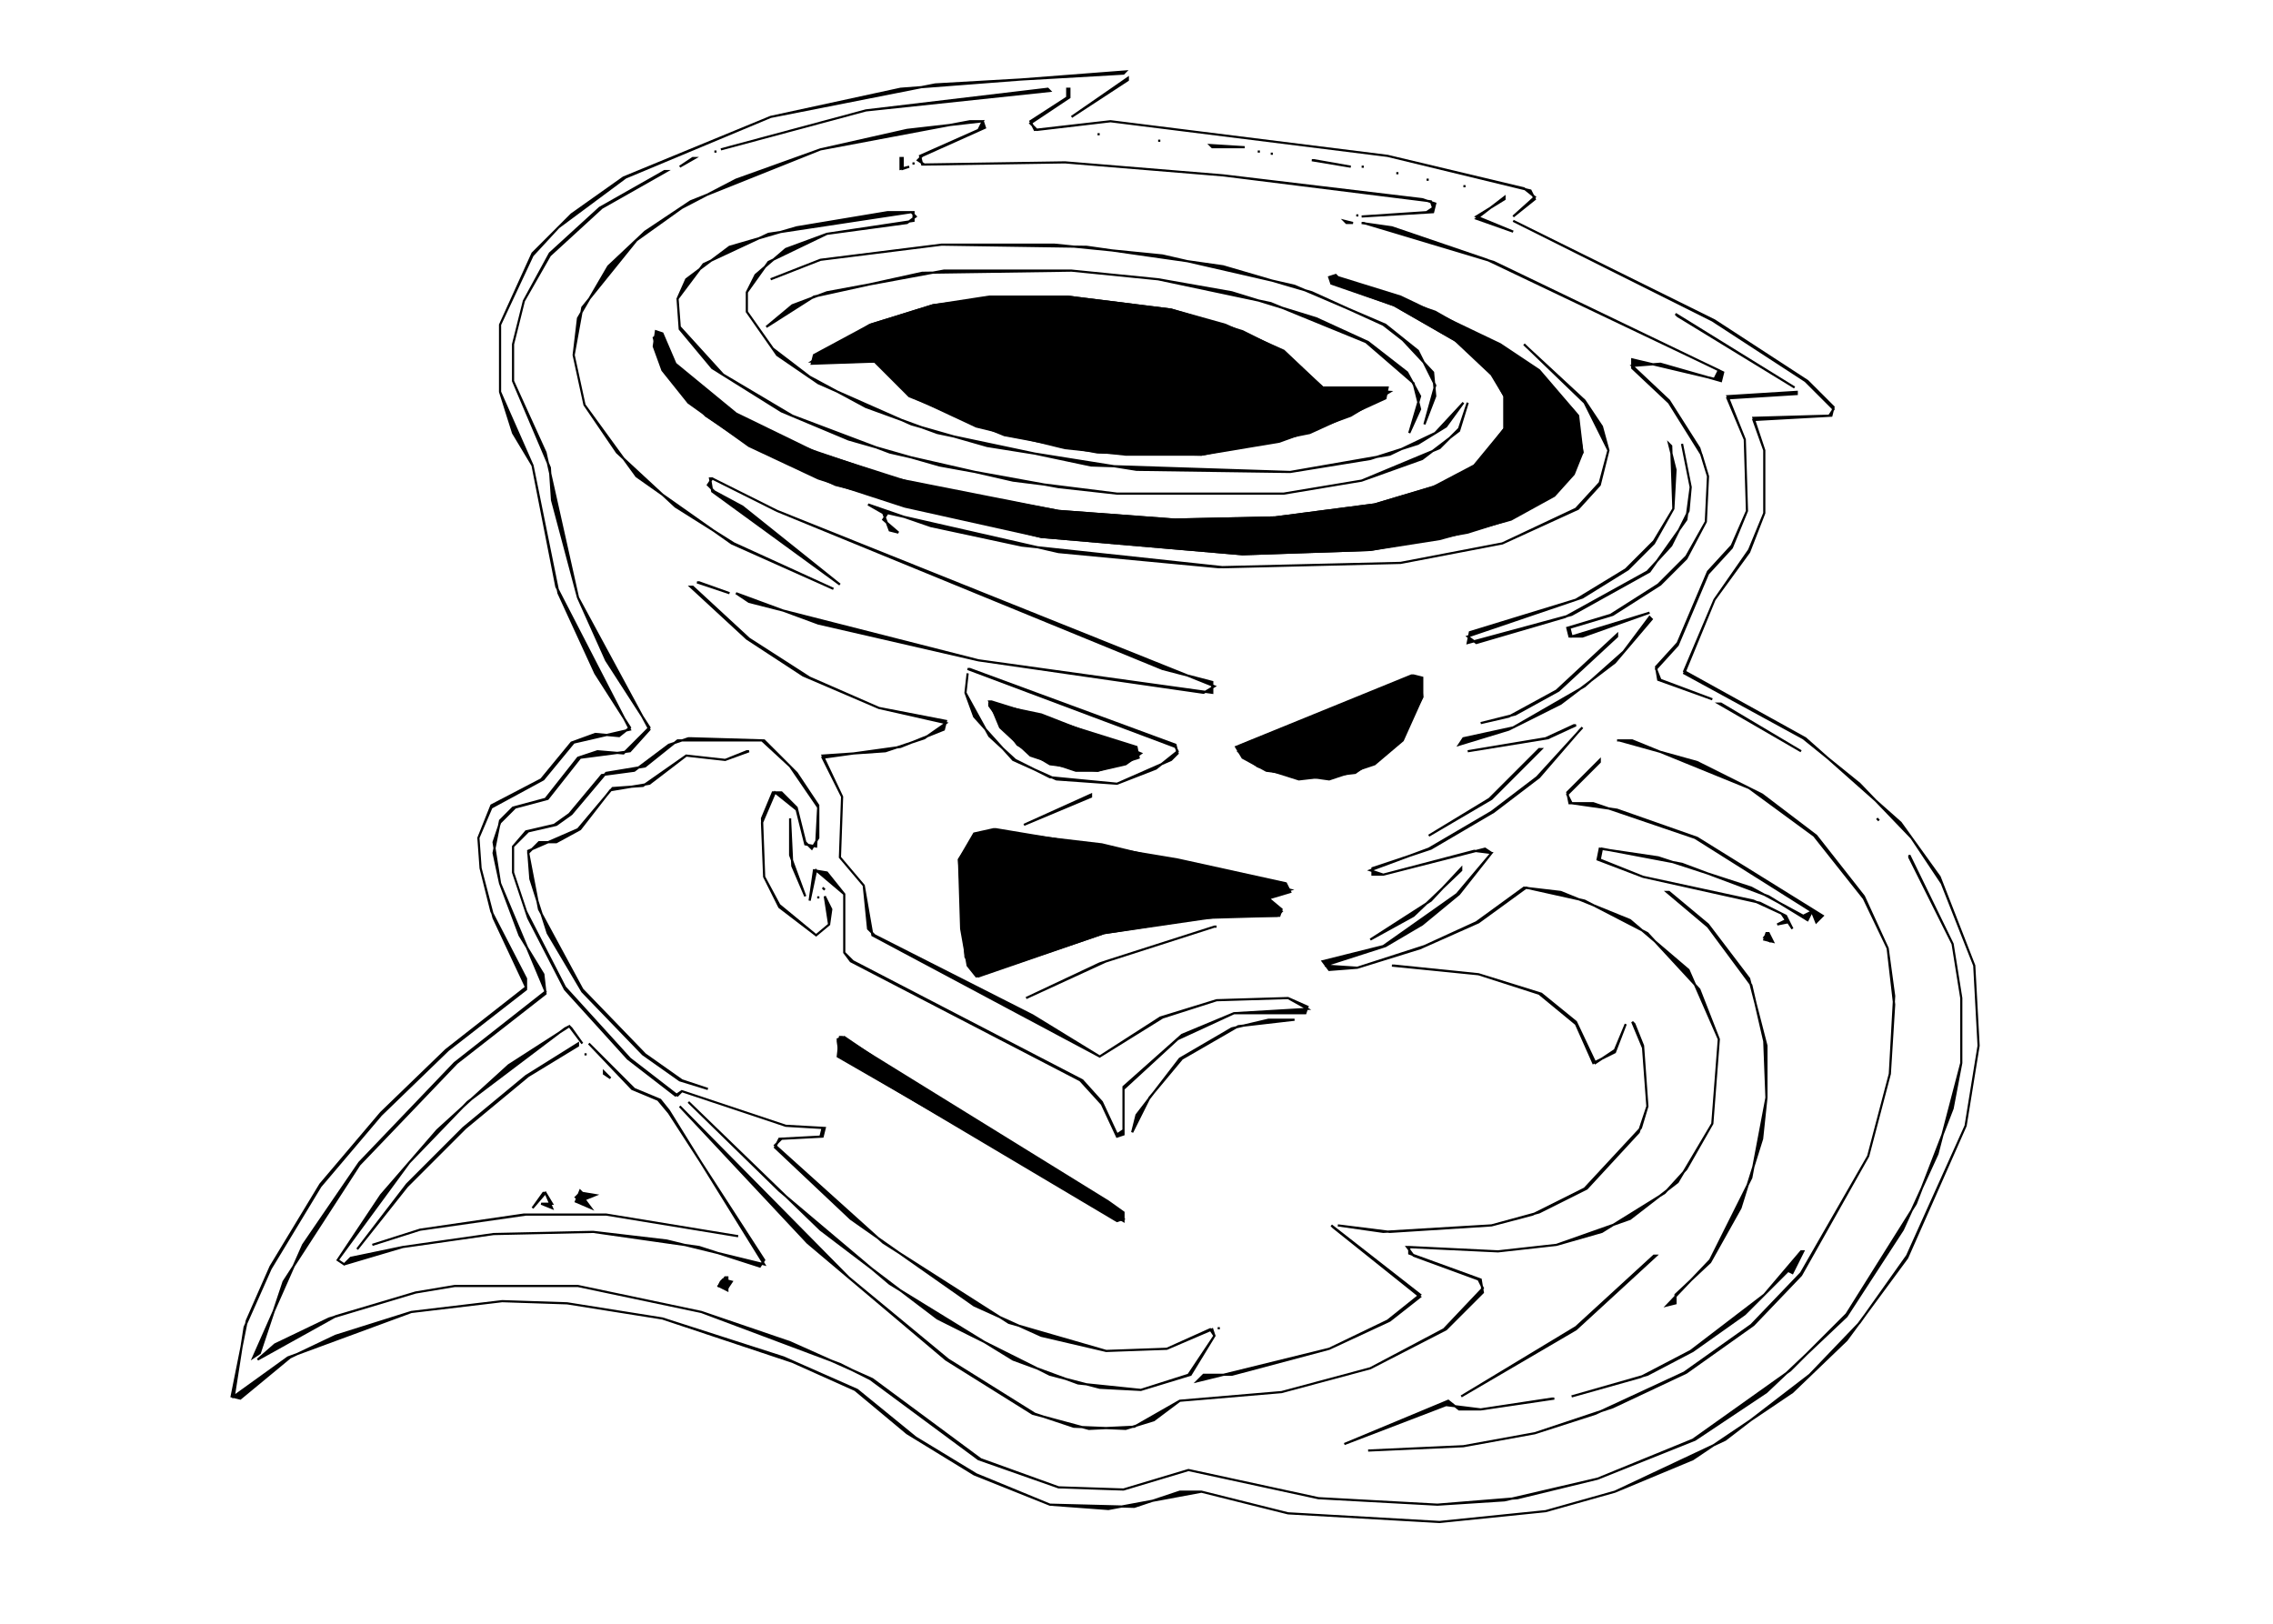 <svg height="750" viewBox="0 0 1050 750" width="1050" xmlns="http://www.w3.org/2000/svg">
<defs>
<path d="M520,33 L416,41 L356,54 L288,82 L264,99 L246,117 L231,150 L231,181 L237,200 L246,215 L258,274 L275,311 L291,336 L286,340 L275,339 L264,343 L250,360 L227,372 L221,387 L222,401 L228,424 L243,456 L206,485 L176,514 L148,547 L125,585 L114,610 L107,645 L111,646 L134,627 L155,617 L190,606 L232,601 L262,602 L306,609 L366,629 L395,642 L419,662 L450,681 L485,695 L524,696 L545,689 L555,689 L595,699 L665,703 L714,698 L746,689 L782,674 L828,643 L853,619 L881,581 L908,520 L914,483 L912,446 L896,405 L878,380 L834,341 L778,310 L792,277 L808,255 L815,237 L815,208 L810,194 L846,192 L847,188 L835,176 L792,148 L699,102 L791,148 L834,176 L847,189 L845,192 L810,193 L815,208 L815,237 L808,254 L792,277 L778,311 L833,341 L859,362 L883,387 L897,408 L912,446 L914,483 L908,520 L881,580 L859,611 L836,635 L797,665 L746,689 L714,698 L665,703 L595,699 L555,689 L512,697 L485,695 L451,681 L423,664 L396,642 L362,627 L306,609 L262,602 L232,601 L190,606 L133,627 L108,645 L113,613 L125,586 L148,548 L176,515 L207,485 L243,457 L243,452 L227,421 L222,401 L221,387 L227,373 L251,360 L265,343 L291,337 L257,271 L246,215 L231,181 L231,150 L246,118 L258,105 L289,82 L356,54 L432,39 L519,34 z" id="a"/>
<path d="M521,36 L495,54 L521,37 z" id="b"/>
<path d="M484,41 L400,51 L333,69 L400,51 L485,42 z" id="c"/>
<path d="M493,41 L493,45 L476,56 L478,60 L513,56 L641,72 L704,87 L709,91 L699,100 L709,92 L707,88 L641,72 L513,56 L479,60 L476,57 L494,45 L494,41 z" id="d"/>
<path d="M448,56 L379,69 L319,93 L298,107 L281,123 L267,147 L265,164 L270,187 L294,220 L338,251 L385,272 L339,251 L312,234 L285,209 L270,187 L265,164 L269,142 L294,111 L315,96 L340,83 L379,69 L419,60 L454,56 L452,60 L425,72 L426,76 L492,75 L565,81 L661,93 L662,96 L659,98 L629,100 L662,98 L663,94 L657,92 L565,81 L492,75 L427,76 L424,74 L426,72 L455,59 L454,56 L449,56 z" id="e"/>
<path d="M507,62 L508,62 z" id="f"/>
<path d="M535,65 L536,65 z" id="g"/>
<path d="M559,67 L575,68 L560,68 z" id="h"/>
<path d="M330,70 L331,70 z" id="i"/>
<path d="M581,70 L582,70 z" id="j"/>
<path d="M587,71 L588,71 z" id="k"/>
<path d="M320,73 L314,77 L321,73 z" id="l"/>
<path d="M416,73 L416,78 L420,77 L417,78 L417,73 z" id="m"/>
<path d="M606,74 L624,77 L607,74 z" id="n"/>
<path d="M422,75 L422,76 z" id="o"/>
<path d="M629,77 L630,77 z" id="p"/>
<path d="M307,79 L277,96 L254,117 L242,139 L237,159 L237,176 L254,216 L255,231 L267,276 L280,305 L300,336 L288,348 L276,347 L267,350 L252,369 L237,373 L231,379 L228,394 L231,408 L252,458 L210,491 L166,537 L140,575 L117,627 L120,625 L131,592 L166,538 L211,491 L252,459 L251,450 L240,432 L231,408 L228,389 L231,380 L238,373 L253,369 L268,350 L291,347 L300,337 L267,276 L252,209 L237,176 L237,159 L242,139 L254,118 L278,96 L308,79 z" id="q"/>
<path d="M645,80 L646,80 z" id="r"/>
<path d="M659,83 L660,83 z" id="s"/>
<path d="M676,86 L677,86 z" id="t"/>
<path d="M695,91 L682,101 L699,107 L682,100 L695,92 z" id="u"/>
<path d="M410,98 L368,105 L337,114 L317,129 L313,138 L314,152 L329,170 L361,190 L392,203 L434,215 L489,225 L516,228 L593,228 L629,222 L657,212 L674,199 L678,186 L674,198 L665,207 L629,222 L593,228 L516,228 L468,222 L411,209 L366,192 L334,173 L314,151 L313,138 L325,122 L355,108 L421,98 L423,100 L419,103 L382,108 L363,115 L349,127 L345,135 L345,144 L359,164 L378,177 L421,196 L456,206 L525,217 L596,218 L633,212 L655,205 L668,197 L676,186 L663,200 L642,210 L596,218 L504,215 L433,200 L400,188 L374,174 L357,161 L345,144 L345,135 L355,121 L382,108 L422,102 L422,98 L411,98 z" id="v"/>
<path d="M627,99 L627,100 z" id="w"/>
<path d="M621,102 L625,103 L622,103 z" id="x"/>
<path d="M629,103 L643,105 L687,120 L794,171 L792,175 L754,166 L754,170 L771,186 L786,210 L789,220 L788,241 L779,257 L766,270 L744,284 L724,290 L725,294 L731,294 L762,283 L726,294 L725,290 L745,284 L767,270 L779,258 L788,241 L789,220 L785,207 L771,185 L754,169 L767,168 L795,176 L796,172 L690,121 L630,103 z" id="z"/>
<path d="M435,113 L379,120 L356,129 L379,120 L435,113 L502,114 L565,123 L606,135 L639,150 L648,157 L662,172 L663,183 L658,196 L663,178 L655,162 L640,150 L598,132 L537,118 L487,113 L436,113 z" id="C"/>
<path d="M436,125 L382,135 L366,141 L354,151 L376,137 L426,126 L495,125 L535,129 L587,140 L631,158 L653,177 L656,189 L651,200 L656,183 L650,172 L632,158 L608,147 L569,135 L535,129 L495,125 L437,125 z" id="F"/>
<path d="M617,127 L614,128 L615,131 L644,141 L672,157 L689,173 L695,183 L695,198 L681,215 L662,225 L635,233 L589,239 L543,240 L489,236 L424,224 L377,209 L340,191 L312,168 L306,154 L303,153 L302,160 L306,171 L318,186 L346,206 L378,221 L418,234 L481,248 L574,256 L633,254 L665,249 L698,240 L718,229 L727,219 L731,209 L729,192 L711,171 L693,159 L647,137 L618,128 z" id="G"/>
<path d="M616,128 L663,144 L710,171 L728,191 L731,209 L717,229 L697,240 L678,246 L633,254 L574,256 L481,248 L386,224 L347,206 L326,192 L306,170 L302,156 L305,154 L312,169 L339,191 L372,207 L413,221 L489,236 L542,240 L589,239 L635,233 L665,224 L682,215 L695,198 L695,183 L689,172 L677,160 L644,141 L616,131 L615,128 z" id="H"/>
<path d="M457,137 L431,141 L402,150 L376,164 L375,168 L404,167 L420,183 L464,201 L507,209 L555,210 L605,200 L640,184 L641,179 L611,179 L593,162 L566,150 L541,143 L493,137 L458,137 z" id="I"/>
<path d="M456,138 L493,137 L541,143 L574,153 L592,162 L611,179 L642,181 L624,192 L591,204 L555,210 L520,210 L492,207 L451,197 L421,183 L405,167 L375,167 L402,150 L431,141 L455,138 z" id="J"/>
<path d="M774,145 L829,179 L775,146 z" id="K"/>
<path d="M475,150 L457,153 L445,160 L446,169 L454,175 L470,182 L498,188 L548,189 L565,185 L572,179 L571,173 L563,166 L520,153 L476,150 z" id="L"/>
<path d="M474,151 L496,150 L536,156 L562,166 L572,175 L566,184 L555,188 L510,189 L474,183 L446,168 L444,163 L449,157 L473,151 z" id="M"/>
<path d="M474,156 L450,163 L466,157 L502,156 L547,165 L561,171 L565,175 L564,179 L565,174 L558,169 L538,162 L502,156 L475,156 z" id="N"/>
<path d="M704,159 L732,186 L743,208 L739,223 L728,235 L694,251 L647,260 L565,262 L472,252 L430,243 L401,233 L408,237 L411,245 L415,246 L408,240 L410,237 L489,255 L563,262 L647,260 L694,251 L729,235 L739,224 L743,208 L740,197 L732,185 L705,160 z" id="O"/>
<path d="M830,181 L798,183 L806,203 L807,236 L800,252 L789,264 L775,297 L765,308 L766,314 L791,323 L767,314 L765,309 L775,298 L789,265 L800,253 L807,236 L806,203 L798,184 L830,182 z" id="P"/>
<path d="M771,205 L774,217 L773,235 L764,250 L751,263 L728,277 L679,292 L678,297 L726,284 L762,264 L779,240 L781,225 L777,205 L781,225 L780,236 L772,252 L761,264 L723,285 L682,297 L678,294 L731,276 L752,263 L764,251 L773,235 L772,206 z" id="Q"/>
<path d="M328,221 L329,227 L388,270 L343,234 L330,227 L327,224 L329,221 L359,236 L561,317 L556,320 L452,305 L378,288 L340,274 L346,278 L452,305 L560,320 L560,315 L537,309 L359,236 L329,221 z" id="R"/>
<path d="M322,269 L337,274 L323,269 z" id="S"/>
<path d="M319,271 L345,295 L371,312 L406,327 L437,334 L427,341 L409,347 L380,349 L389,368 L388,396 L399,409 L403,432 L508,488 L537,470 L562,462 L595,461 L604,466 L570,468 L546,478 L519,502 L519,522 L516,524 L509,509 L500,499 L394,444 L390,440 L390,413 L382,403 L376,402 L374,416 L377,402 L390,413 L390,440 L393,444 L499,499 L509,510 L516,525 L519,524 L519,503 L544,480 L570,468 L603,468 L604,465 L595,461 L562,462 L536,470 L508,488 L477,469 L404,432 L401,429 L399,409 L388,396 L389,368 L380,350 L416,345 L436,337 L437,333 L406,327 L374,313 L346,295 L320,271 z" id="T"/>
<path d="M762,285 L750,301 L732,317 L699,336 L676,341 L674,344 L697,337 L721,325 L746,306 L763,286 z" id="U"/>
<path d="M747,293 L719,319 L697,331 L684,334 L700,330 L720,319 L747,294 z" id="V"/>
<path d="M447,309 L543,345 L544,347 L534,355 L516,362 L485,359 L469,351 L457,340 L446,320 L447,311 L446,320 L450,331 L468,351 L488,360 L516,362 L541,351 L544,348 L543,344 L448,309 z" id="W"/>
<path d="M652,312 L571,345 L574,350 L585,356 L614,360 L635,353 L648,342 L657,322 L657,313 L653,312 z" id="X"/>
<path d="M652,313 L656,313 L657,322 L645,344 L626,357 L600,360 L581,354 L572,347 L574,344 L651,313 z" id="Y"/>
<path d="M645,322 L588,345 L588,350 L604,354 L627,351 L645,335 L648,328 L646,323 z" id="Z"/>
<path d="M457,324 L462,336 L476,349 L497,356 L507,356 L526,350 L525,345 L458,324 z" id="ba"/>
<path d="M643,324 L646,323 L648,328 L633,347 L621,353 L604,354 L589,350 L589,345 L642,324 z" id="bb"/>
<path d="M457,325 L481,330 L527,348 L520,353 L507,356 L485,353 L470,344 L457,326 z" id="bc"/>
<path d="M794,325 L832,347 L795,325 z" id="bd"/>
<path d="M727,335 L714,341 L678,347 L715,341 L728,335 z" id="be"/>
<path d="M731,336 L710,359 L689,375 L660,392 L633,402 L639,404 L686,392 L689,394 L673,413 L639,437 L611,444 L614,448 L627,447 L656,438 L683,426 L705,410 L732,416 L761,431 L785,457 L794,480 L791,519 L779,540 L769,551 L740,569 L719,575 L692,578 L650,576 L653,580 L683,591 L685,595 L667,614 L633,632 L592,643 L545,647 L533,656 L520,660 L496,659 L478,653 L438,628 L392,590 L314,511 L373,574 L437,628 L477,653 L503,660 L524,659 L545,647 L592,643 L633,632 L668,614 L685,597 L684,591 L651,579 L651,576 L692,578 L719,575 L753,563 L775,546 L791,519 L794,480 L780,448 L753,425 L721,412 L704,410 L682,426 L658,437 L627,447 L612,446 L640,437 L657,427 L674,413 L689,394 L681,393 L639,404 L634,404 L634,401 L661,392 L690,375 L711,359 L730,337 z" id="bf"/>
<path d="M318,341 L309,344 L293,356 L278,358 L263,376 L256,381 L243,384 L237,391 L237,403 L244,424 L261,457 L290,489 L312,506 L315,504 L363,520 L380,521 L379,525 L360,526 L358,530 L393,563 L450,603 L481,617 L511,624 L539,623 L559,614 L561,617 L549,635 L527,642 L498,639 L468,628 L411,593 L360,550 L318,509 L379,568 L433,609 L485,635 L508,641 L527,642 L550,635 L561,617 L560,614 L539,623 L511,624 L466,611 L408,574 L358,529 L361,526 L380,525 L381,521 L363,520 L315,504 L313,506 L291,489 L261,456 L243,421 L237,403 L237,391 L244,384 L257,381 L264,376 L280,357 L298,354 L313,342 L352,342 L365,354 L378,373 L378,387 L375,392 L372,389 L368,373 L361,366 L357,366 L352,378 L353,405 L360,419 L377,432 L383,427 L384,420 L381,414 L383,427 L377,432 L360,418 L353,405 L352,380 L358,366 L368,374 L372,390 L377,391 L378,372 L368,357 L353,342 L319,341 z" id="bg"/>
<path d="M747,342 L747,342 L754,342 L808,364 L838,386 L861,415 L872,438 L875,464 L873,496 L863,534 L832,588 L809,612 L778,634 L737,653 L709,662 L676,668 L632,670 L676,668 L709,662 L745,650 L779,634 L810,612 L832,589 L863,534 L873,496 L875,460 L872,438 L861,414 L839,386 L814,367 L784,352 L748,342 z" id="bh"/>
<path d="M711,346 L688,369 L660,386 L689,369 L712,346 z" id="bi"/>
<path d="M345,347 L335,351 L317,349 L297,363 L283,364 L267,383 L244,393 L245,406 L253,431 L269,458 L297,487 L314,499 L327,503 L315,499 L298,487 L269,457 L249,420 L244,394 L249,389 L257,389 L268,383 L282,365 L300,362 L317,349 L335,351 L346,347 z" id="bj"/>
<path d="M739,351 L724,366 L725,371 L736,371 L783,387 L837,421 L833,423 L809,410 L766,396 L739,392 L738,397 L759,405 L810,416 L823,422 L825,425 L821,427 L826,426 L828,429 L825,423 L813,417 L759,405 L739,397 L740,392 L777,399 L817,414 L835,425 L837,421 L839,426 L842,423 L784,387 L747,374 L726,371 L724,367 L739,352 z" id="bk"/>
<path d="M504,367 L473,381 L504,368 z" id="bm"/>
<path d="M365,378 L365,395 L372,414 L366,400 L365,379 z" id="bn"/>
<path d="M867,378 L868,379 z" id="bo"/>
<path d="M459,383 L450,385 L443,397 L446,442 L452,451 L510,431 L565,423 L591,423 L592,420 L586,415 L596,412 L594,408 L544,397 L460,383 z" id="bq"/>
<path d="M458,384 L509,390 L596,411 L586,414 L586,418 L592,421 L590,423 L555,424 L510,431 L451,451 L447,446 L444,429 L443,397 L451,385 L457,384 z" id="br"/>
<path d="M465,392 L457,393 L453,397 L450,408 L453,410 L493,407 L496,410 L488,414 L453,417 L453,435 L458,437 L517,423 L581,417 L579,412 L540,402 L466,392 z" id="bs"/>
<path d="M464,393 L488,393 L540,402 L576,411 L581,416 L578,419 L517,423 L456,437 L451,424 L454,417 L496,411 L494,407 L453,410 L450,404 L453,398 L458,393 L463,393 z" id="bt"/>
<path d="M882,395 L902,436 L906,461 L906,491 L902,512 L885,556 L853,607 L827,633 L782,665 L738,683 L701,692 L664,695 L609,692 L549,679 L519,688 L489,687 L453,674 L403,637 L365,620 L324,606 L267,594 L210,594 L192,597 L152,609 L127,621 L119,628 L155,608 L192,597 L210,594 L267,594 L324,606 L388,630 L402,637 L452,674 L489,687 L519,688 L549,679 L609,692 L664,695 L695,693 L738,683 L783,665 L816,643 L853,608 L879,568 L895,533 L906,491 L906,461 L902,436 L882,396 z" id="bu"/>
<path d="M675,401 L661,416 L633,434 L653,423 L675,402 z" id="bv"/>
<path d="M380,410 L381,411 z" id="bw"/>
<path d="M770,412 L789,428 L809,455 L815,481 L816,507 L809,544 L790,582 L770,603 L770,603 L774,602 L774,598 L790,583 L804,558 L814,526 L816,507 L816,483 L808,452 L789,427 L771,412 z" id="bx"/>
<path d="M378,414 L378,415 z" id="by"/>
<path d="M834,424 L835,425 z" id="bz"/>
<path d="M561,428 L508,445 L474,461 L511,444 L561,428 L562,428 z" id="bA"/>
<path d="M816,431 L815,434 L819,435 L817,431 z" id="bB"/>
<path d="M816,432 L818,435 L815,433 z" id="bC"/>
<path d="M643,446 L683,450 L711,459 L728,473 L736,491 L746,486 L751,473 L746,485 L737,491 L728,472 L712,459 L683,450 L644,446 z" id="bD"/>
<path d="M586,471 L569,475 L545,489 L525,515 L523,523 L531,507 L546,489 L572,474 L598,471 L587,471 z" id="bF"/>
<path d="M754,472 L759,484 L761,511 L758,521 L732,549 L708,561 L689,566 L639,569 L618,566 L642,569 L689,566 L711,560 L733,549 L757,523 L761,511 L759,483 L755,473 z" id="bG"/>
<path d="M263,474 L235,492 L202,522 L176,552 L156,582 L159,584 L186,576 L228,570 L274,569 L308,573 L353,584 L309,513 L305,508 L293,503 L272,482 L292,503 L304,508 L309,514 L353,582 L351,585 L323,576 L274,569 L228,570 L186,576 L162,581 L159,584 L156,582 L189,537 L216,509 L261,475 L263,474 L269,482 L264,475 z" id="bH"/>
<path d="M388,479 L387,488 L519,564 L519,560 L512,555 L389,479 z" id="bI"/>
<path d="M387,480 L390,479 L434,509 L511,555 L519,563 L516,564 L388,488 L387,481 z" id="bJ"/>
<path d="M267,482 L243,497 L214,521 L188,547 L165,577 L188,548 L215,521 L244,497 L267,483 z" id="bK"/>
<path d="M270,487 L271,487 z" id="bL"/>
<path d="M279,495 L282,498 L279,496 z" id="bM"/>
<path d="M268,550 L266,555 L273,558 L270,554 L275,552 L269,551 z" id="bO"/>
<path d="M251,551 L246,558 L252,551 L255,556 L250,556 L255,558 L252,551 z" id="bP"/>
<path d="M267,552 L271,553 L269,555 L266,553 z" id="bQ"/>
<path d="M242,561 L194,568 L172,575 L194,568 L243,561 L280,561 L341,571 L280,561 L243,561 z" id="bR"/>
<path d="M615,566 L656,598 L641,610 L614,623 L569,635 L556,635 L553,638 L614,623 L642,610 L656,599 L616,567 z" id="bS"/>
<path d="M832,578 L815,598 L781,624 L758,636 L726,645 L761,635 L782,624 L806,607 L826,587 L828,588 L833,578 z" id="bT"/>
<path d="M764,580 L728,613 L675,645 L728,614 L765,580 z" id="bU"/>
<path d="M335,590 L332,594 L336,596 L336,590 z" id="bV"/>
<path d="M334,591 L338,592 L336,595 L332,594 L333,592 z" id="bW"/>
<path d="M563,613 L563,614 z" id="bX"/>
<path d="M717,646 L684,651 L674,651 L669,647 L621,667 L668,649 L684,651 L718,646 L718,646 z" id="bZ"/>
</defs>
<g stroke-width="1px">
<g stroke="black">
<use href="#a"/>
<use href="#b"/>
<use href="#c"/>
<use href="#d"/>
<use href="#e"/>
<use href="#f"/>
<use href="#g"/>
<use href="#h"/>
<use href="#i"/>
<use href="#j"/>
<use href="#k"/>
<use href="#l"/>
<use href="#m"/>
<use href="#n"/>
<use href="#o"/>
<use href="#p"/>
<use href="#q"/>
<use href="#r"/>
<use href="#s"/>
<use href="#t"/>
<use href="#u"/>
<use href="#v"/>
<use href="#w"/>
<use href="#x"/>
<use href="#z"/>
<use href="#C"/>
<use href="#F"/>
<use href="#G"/>
<use href="#H"/>
<use href="#I"/>
<use href="#J"/>
<use href="#K"/>
<use href="#L"/>
<use href="#M"/>
<use href="#N"/>
<use href="#O"/>
<use href="#P"/>
<use href="#Q"/>
<use href="#R"/>
<use href="#S"/>
<use href="#T"/>
<use href="#U"/>
<use href="#V"/>
<use href="#W"/>
<use href="#X"/>
<use href="#Y"/>
<use href="#Z"/>
<use href="#ba"/>
<use href="#bb"/>
<use href="#bc"/>
<use href="#bd"/>
<use href="#be"/>
<use href="#bf"/>
<use href="#bg"/>
<use href="#bh"/>
<use href="#bi"/>
<use href="#bj"/>
<use href="#bk"/>
<use href="#bm"/>
<use href="#bn"/>
<use href="#bo"/>
<use href="#bq"/>
<use href="#br"/>
<use href="#bs"/>
<use href="#bt"/>
<use href="#bu"/>
<use href="#bv"/>
<use href="#bw"/>
<use href="#bx"/>
<use href="#by"/>
<use href="#bz"/>
<use href="#bA"/>
<use href="#bB"/>
<use href="#bC"/>
<use href="#bD"/>
<use href="#bF"/>
<use href="#bG"/>
<use href="#bH"/>
<use href="#bI"/>
<use href="#bJ"/>
<use href="#bK"/>
<use href="#bL"/>
<use href="#bM"/>
<use href="#bO"/>
<use href="#bP"/>
<use href="#bQ"/>
<use href="#bR"/>
<use href="#bS"/>
<use href="#bT"/>
<use href="#bU"/>
<use href="#bV"/>
<use href="#bW"/>
<use href="#bX"/>
<use href="#bZ"/>
</g>
</g>
<g>
<g fill="none">
<use href="#a"/>
<use href="#b"/>
<use href="#c"/>
<use href="#d"/>
<use href="#e"/>
<use href="#f"/>
<use href="#g"/>
<use href="#h"/>
<use href="#i"/>
<use href="#j"/>
<use href="#k"/>
<use href="#l"/>
<use href="#m"/>
<use href="#n"/>
<use href="#o"/>
<use href="#p"/>
<use href="#q"/>
<use href="#r"/>
<use href="#s"/>
<use href="#t"/>
<use href="#u"/>
<use href="#v"/>
<use href="#w"/>
<use href="#x"/>
<use href="#z"/>
<use href="#C"/>
<use href="#F"/>
<use href="#G"/>
<use href="#H"/>
<use href="#I"/>
<use href="#J"/>
<use href="#K"/>
<use href="#L"/>
<use href="#M"/>
<use href="#N"/>
<use href="#O"/>
<use href="#P"/>
<use href="#Q"/>
<use href="#R"/>
<use href="#S"/>
<use href="#T"/>
<use href="#U"/>
<use href="#V"/>
<use href="#W"/>
<use href="#X"/>
<use href="#Y"/>
<use href="#Z"/>
<use href="#ba"/>
<use href="#bb"/>
<use href="#bc"/>
<use href="#bd"/>
<use href="#be"/>
<use href="#bf"/>
<use href="#bg"/>
<use href="#bh"/>
<use href="#bi"/>
<use href="#bj"/>
<use href="#bk"/>
<use href="#bm"/>
<use href="#bn"/>
<use href="#bo"/>
<use href="#bq"/>
<use href="#br"/>
<use href="#bs"/>
<use href="#bt"/>
<use href="#bu"/>
<use href="#bv"/>
<use href="#bw"/>
<use href="#bx"/>
<use href="#by"/>
<use href="#bz"/>
<use href="#bA"/>
<use href="#bB"/>
<use href="#bC"/>
<use href="#bD"/>
<use href="#bF"/>
<use href="#bG"/>
<use href="#bH"/>
<use href="#bI"/>
<use href="#bJ"/>
<use href="#bK"/>
<use href="#bL"/>
<use href="#bM"/>
<use href="#bO"/>
<use href="#bP"/>
<use href="#bQ"/>
<use href="#bR"/>
<use href="#bS"/>
<use href="#bT"/>
<use href="#bU"/>
<use href="#bV"/>
<use href="#bW"/>
<use href="#bX"/>
<use href="#bZ"/>
</g>
</g>
</svg>